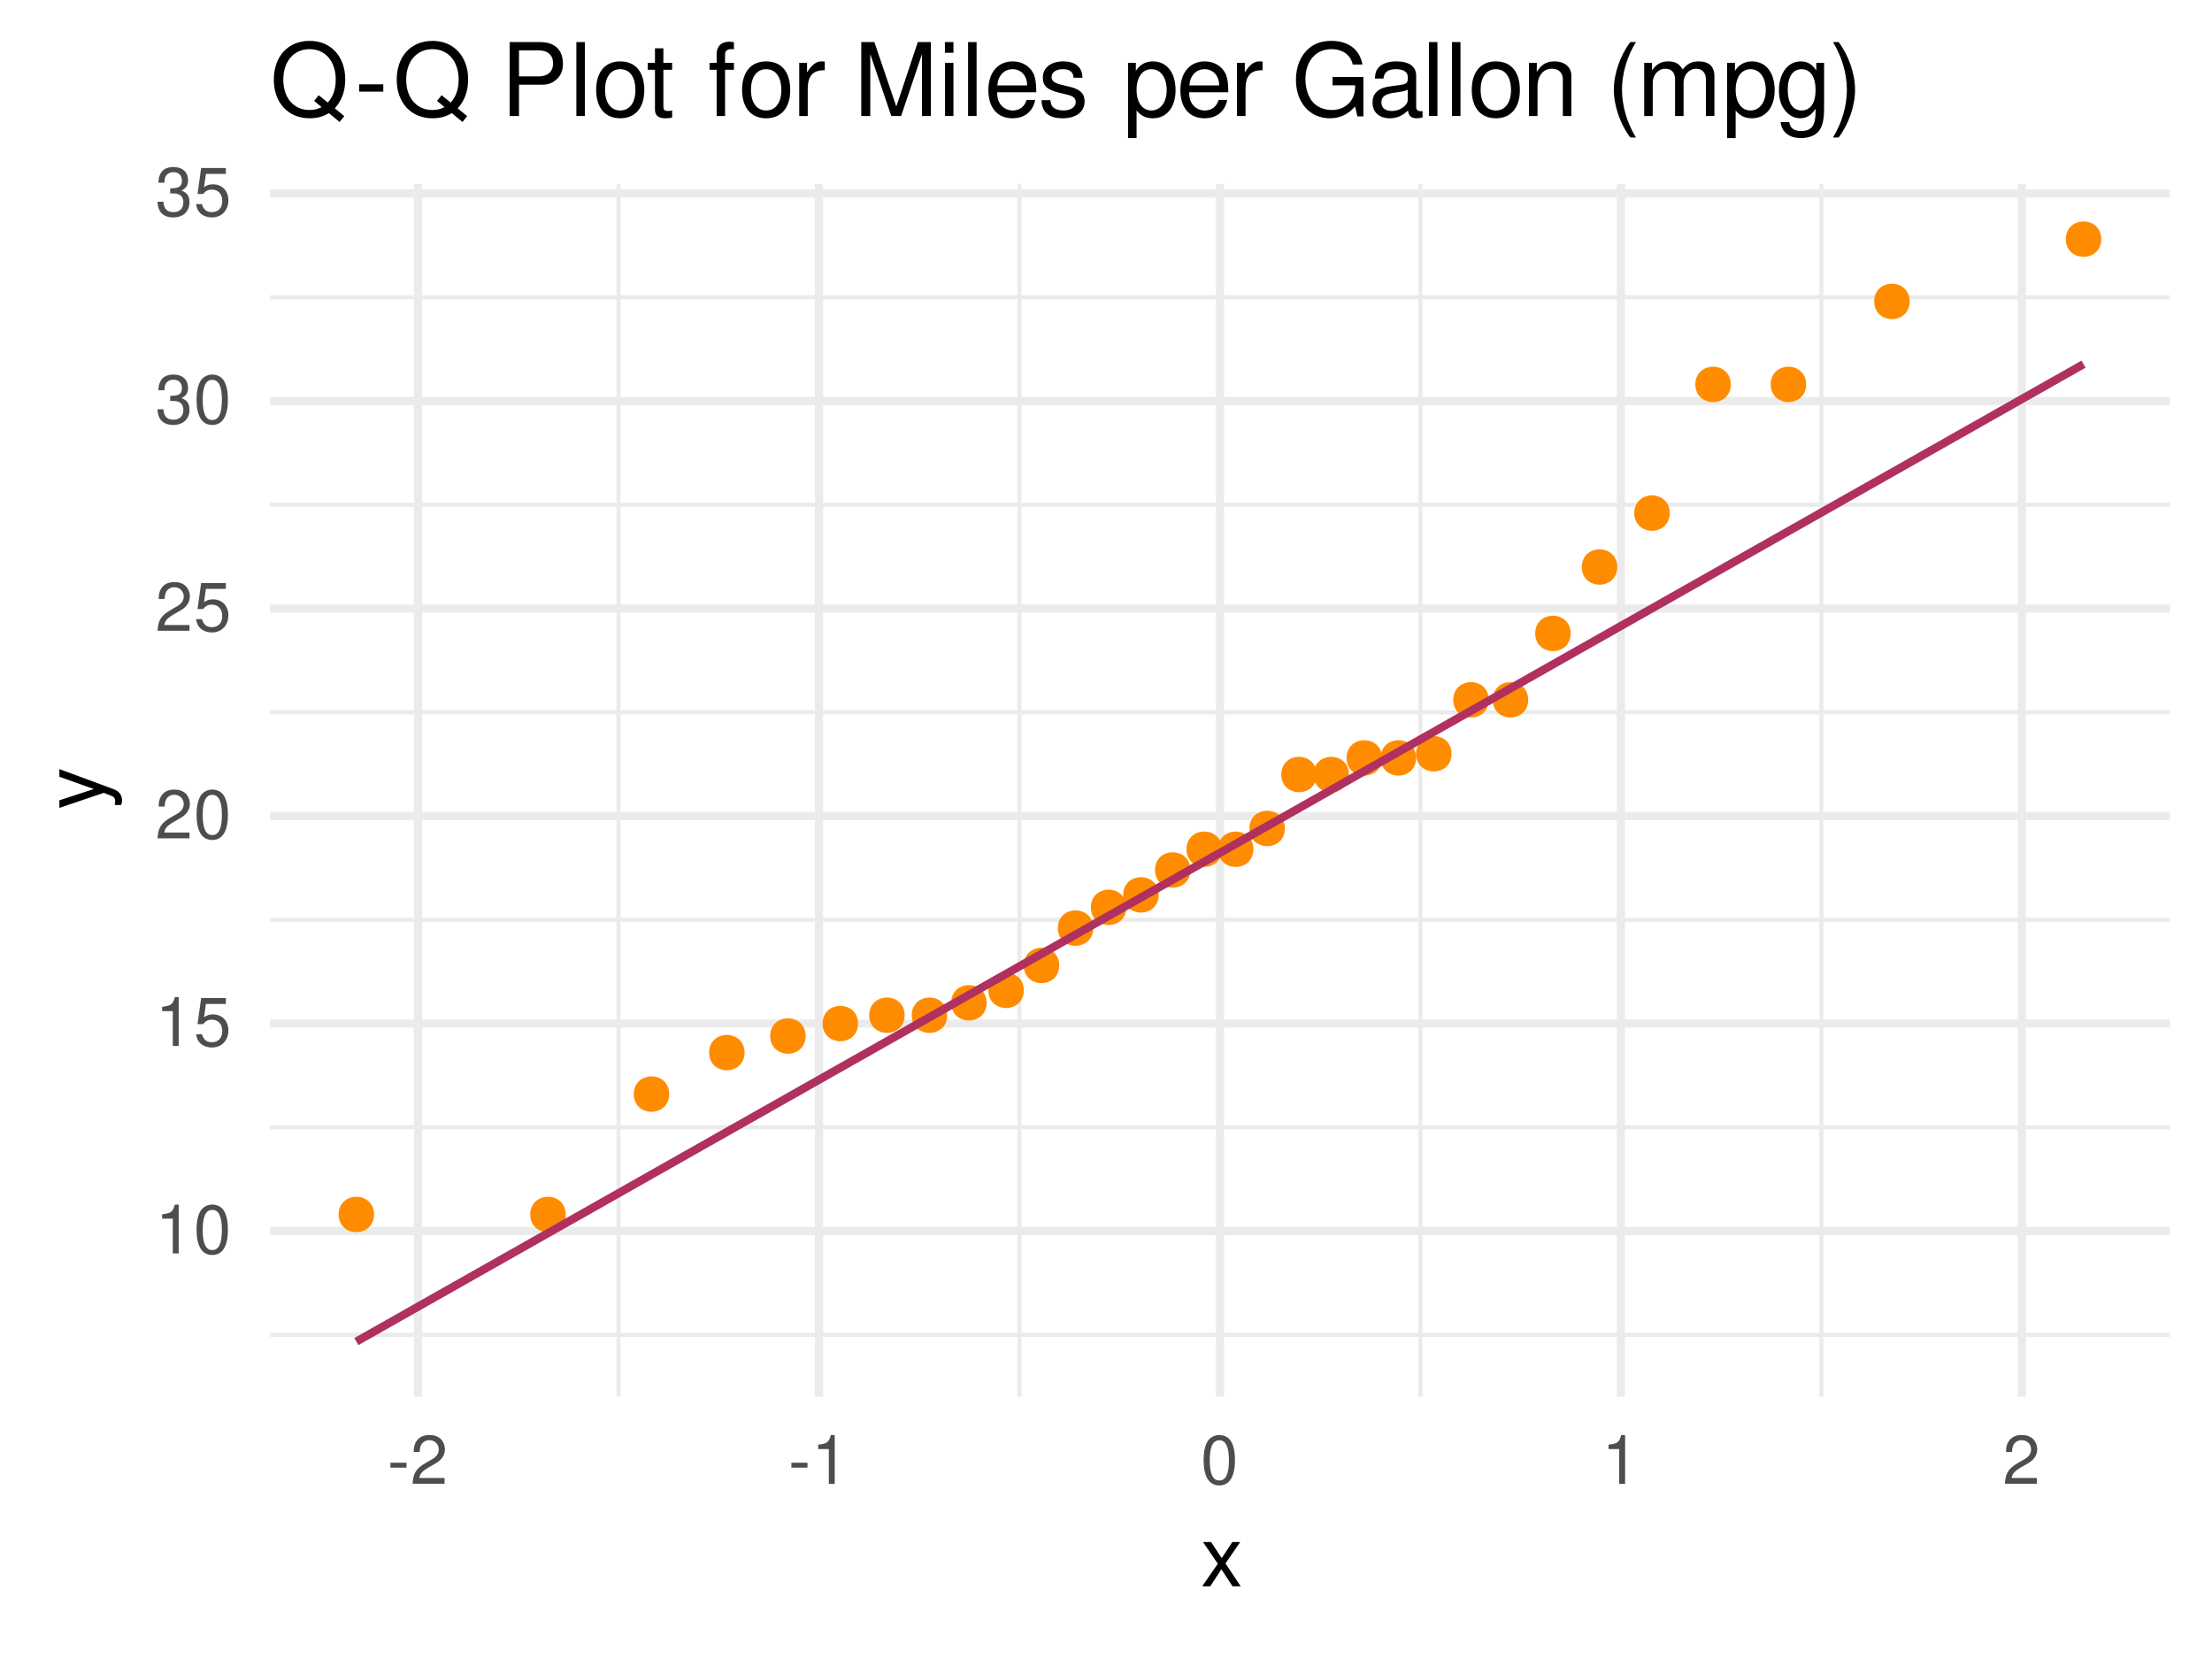 <?xml version="1.0" encoding="UTF-8"?>
<svg xmlns="http://www.w3.org/2000/svg" xmlns:xlink="http://www.w3.org/1999/xlink" width="288pt" height="216pt" viewBox="0 0 288 216" version="1.1">
<defs>
<g>
<symbol overflow="visible" id="glyph0-0">
<path style="stroke:none;" d=""/>
</symbol>
<symbol overflow="visible" id="glyph0-1">
<path style="stroke:none;" d="M 2.281 -4.531 L 2.281 0 L 3.047 0 L 3.047 -6.359 L 2.547 -6.359 C 2.266 -5.391 2.094 -5.25 0.891 -5.094 L 0.891 -4.531 Z M 2.281 -4.531 "/>
</symbol>
<symbol overflow="visible" id="glyph0-2">
<path style="stroke:none;" d="M 2.422 -6.359 C 1.844 -6.359 1.312 -6.094 0.984 -5.672 C 0.578 -5.109 0.375 -4.25 0.375 -3.078 C 0.375 -0.938 1.078 0.203 2.422 0.203 C 3.734 0.203 4.453 -0.938 4.453 -3.031 C 4.453 -4.25 4.266 -5.078 3.859 -5.672 C 3.531 -6.109 3.016 -6.359 2.422 -6.359 Z M 2.422 -5.672 C 3.25 -5.672 3.672 -4.828 3.672 -3.094 C 3.672 -1.281 3.266 -0.438 2.406 -0.438 C 1.578 -0.438 1.172 -1.312 1.172 -3.062 C 1.172 -4.828 1.578 -5.672 2.422 -5.672 Z M 2.422 -5.672 "/>
</symbol>
<symbol overflow="visible" id="glyph0-3">
<path style="stroke:none;" d="M 4.188 -6.234 L 0.969 -6.234 L 0.5 -2.844 L 1.219 -2.844 C 1.578 -3.266 1.875 -3.422 2.359 -3.422 C 3.203 -3.422 3.719 -2.844 3.719 -1.922 C 3.719 -1.031 3.203 -0.484 2.359 -0.484 C 1.688 -0.484 1.266 -0.828 1.078 -1.531 L 0.312 -1.531 C 0.406 -1.016 0.5 -0.781 0.688 -0.547 C 1.031 -0.078 1.672 0.203 2.375 0.203 C 3.641 0.203 4.516 -0.719 4.516 -2.031 C 4.516 -3.266 3.688 -4.109 2.5 -4.109 C 2.062 -4.109 1.703 -4 1.344 -3.734 L 1.594 -5.469 L 4.188 -5.469 Z M 4.188 -6.234 "/>
</symbol>
<symbol overflow="visible" id="glyph0-4">
<path style="stroke:none;" d="M 4.453 -0.766 L 1.172 -0.766 C 1.25 -1.297 1.531 -1.625 2.297 -2.094 L 3.172 -2.594 C 4.047 -3.062 4.5 -3.719 4.5 -4.5 C 4.5 -5.031 4.281 -5.531 3.922 -5.875 C 3.547 -6.203 3.094 -6.359 2.5 -6.359 C 1.703 -6.359 1.125 -6.078 0.781 -5.531 C 0.547 -5.203 0.453 -4.797 0.438 -4.156 L 1.219 -4.156 C 1.234 -4.594 1.297 -4.844 1.406 -5.062 C 1.594 -5.438 2 -5.688 2.469 -5.688 C 3.172 -5.688 3.703 -5.172 3.703 -4.484 C 3.703 -3.969 3.406 -3.531 2.859 -3.219 L 2.047 -2.75 C 0.75 -2 0.375 -1.406 0.297 -0.016 L 4.453 -0.016 Z M 4.453 -0.766 "/>
</symbol>
<symbol overflow="visible" id="glyph0-5">
<path style="stroke:none;" d="M 1.938 -2.922 L 2.359 -2.922 C 3.203 -2.922 3.656 -2.531 3.656 -1.766 C 3.656 -0.969 3.172 -0.484 2.375 -0.484 C 1.516 -0.484 1.109 -0.922 1.062 -1.844 L 0.281 -1.844 C 0.312 -1.344 0.406 -1 0.547 -0.719 C 0.875 -0.109 1.484 0.203 2.344 0.203 C 3.625 0.203 4.453 -0.578 4.453 -1.781 C 4.453 -2.594 4.141 -3.031 3.391 -3.297 C 3.969 -3.531 4.266 -3.969 4.266 -4.609 C 4.266 -5.703 3.547 -6.359 2.359 -6.359 C 1.109 -6.359 0.438 -5.656 0.406 -4.312 L 1.188 -4.312 C 1.203 -4.703 1.234 -4.922 1.328 -5.109 C 1.5 -5.469 1.891 -5.688 2.375 -5.688 C 3.062 -5.688 3.469 -5.266 3.469 -4.578 C 3.469 -4.141 3.312 -3.859 2.969 -3.719 C 2.766 -3.625 2.484 -3.594 1.938 -3.578 Z M 1.938 -2.922 "/>
</symbol>
<symbol overflow="visible" id="glyph0-6">
<path style="stroke:none;" d="M 2.5 -2.75 L 0.406 -2.75 L 0.406 -2.109 L 2.5 -2.109 Z M 2.5 -2.75 "/>
</symbol>
<symbol overflow="visible" id="glyph1-0">
<path style="stroke:none;" d=""/>
</symbol>
<symbol overflow="visible" id="glyph1-1">
<path style="stroke:none;" d="M 3.219 -2.984 L 5.141 -5.766 L 4.109 -5.766 L 2.734 -3.672 L 1.344 -5.766 L 0.297 -5.766 L 2.219 -2.938 L 0.188 0 L 1.234 0 L 2.688 -2.219 L 4.141 0 L 5.203 0 Z M 3.219 -2.984 "/>
</symbol>
<symbol overflow="visible" id="glyph2-0">
<path style="stroke:none;" d=""/>
</symbol>
<symbol overflow="visible" id="glyph2-1">
<path style="stroke:none;" d="M -5.766 -4.266 L -1.281 -2.672 L -5.766 -1.203 L -5.766 -0.219 L 0.016 -2.172 L 0.938 -1.812 C 1.344 -1.656 1.5 -1.469 1.5 -1.078 C 1.5 -0.922 1.469 -0.797 1.438 -0.594 L 2.25 -0.594 C 2.359 -0.781 2.391 -0.969 2.391 -1.203 C 2.391 -1.5 2.297 -1.828 2.125 -2.062 C 1.906 -2.359 1.672 -2.516 1.203 -2.688 L -5.766 -5.266 Z M -5.766 -4.266 "/>
</symbol>
<symbol overflow="visible" id="glyph3-0">
<path style="stroke:none;" d=""/>
</symbol>
<symbol overflow="visible" id="glyph3-1">
<path style="stroke:none;" d="M 9.672 0.016 L 8.438 -1 C 9.344 -2 9.797 -3.234 9.797 -4.766 C 9.797 -7.766 7.922 -9.781 5.156 -9.781 C 2.359 -9.781 0.5 -7.766 0.5 -4.734 C 0.5 -1.734 2.359 0.297 5.156 0.297 C 6.109 0.297 6.891 0.094 7.672 -0.375 L 9.062 0.781 Z M 6.344 -2.703 L 5.75 -1.969 L 6.719 -1.156 C 6.156 -0.875 5.719 -0.781 5.141 -0.781 C 3.094 -0.781 1.734 -2.359 1.734 -4.734 C 1.734 -7.109 3.094 -8.703 5.156 -8.703 C 7.203 -8.703 8.562 -7.109 8.562 -4.75 C 8.562 -3.5 8.234 -2.547 7.531 -1.75 Z M 6.344 -2.703 "/>
</symbol>
<symbol overflow="visible" id="glyph3-2">
<path style="stroke:none;" d="M 3.75 -4.125 L 0.609 -4.125 L 0.609 -3.172 L 3.75 -3.172 Z M 3.75 -4.125 "/>
</symbol>
<symbol overflow="visible" id="glyph3-3">
<path style="stroke:none;" d=""/>
</symbol>
<symbol overflow="visible" id="glyph3-4">
<path style="stroke:none;" d="M 2.422 -4.078 L 5.453 -4.078 C 6.203 -4.078 6.797 -4.297 7.312 -4.766 C 7.891 -5.297 8.141 -5.922 8.141 -6.797 C 8.141 -8.609 7.078 -9.625 5.172 -9.625 L 1.203 -9.625 L 1.203 0 L 2.422 0 Z M 2.422 -5.156 L 2.422 -8.547 L 4.984 -8.547 C 6.172 -8.547 6.859 -7.906 6.859 -6.859 C 6.859 -5.797 6.172 -5.156 4.984 -5.156 Z M 2.422 -5.156 "/>
</symbol>
<symbol overflow="visible" id="glyph3-5">
<path style="stroke:none;" d="M 2 -9.625 L 0.891 -9.625 L 0.891 0 L 2 0 Z M 2 -9.625 "/>
</symbol>
<symbol overflow="visible" id="glyph3-6">
<path style="stroke:none;" d="M 3.594 -7.109 C 1.641 -7.109 0.469 -5.734 0.469 -3.406 C 0.469 -1.062 1.641 0.297 3.609 0.297 C 5.562 0.297 6.734 -1.078 6.734 -3.359 C 6.734 -5.75 5.594 -7.109 3.594 -7.109 Z M 3.609 -6.094 C 4.844 -6.094 5.578 -5.078 5.578 -3.359 C 5.578 -1.734 4.812 -0.719 3.609 -0.719 C 2.375 -0.719 1.625 -1.734 1.625 -3.406 C 1.625 -5.078 2.375 -6.094 3.609 -6.094 Z M 3.609 -6.094 "/>
</symbol>
<symbol overflow="visible" id="glyph3-7">
<path style="stroke:none;" d="M 3.359 -6.922 L 2.219 -6.922 L 2.219 -8.812 L 1.125 -8.812 L 1.125 -6.922 L 0.188 -6.922 L 0.188 -6.016 L 1.125 -6.016 L 1.125 -0.797 C 1.125 -0.078 1.594 0.297 2.453 0.297 C 2.75 0.297 2.984 0.281 3.359 0.219 L 3.359 -0.719 C 3.188 -0.672 3.047 -0.656 2.828 -0.656 C 2.344 -0.656 2.219 -0.797 2.219 -1.281 L 2.219 -6.016 L 3.359 -6.016 Z M 3.359 -6.922 "/>
</symbol>
<symbol overflow="visible" id="glyph3-8">
<path style="stroke:none;" d="M 3.406 -6.922 L 2.25 -6.922 L 2.25 -8 C 2.25 -8.469 2.516 -8.703 3.031 -8.703 C 3.109 -8.703 3.156 -8.703 3.406 -8.688 L 3.406 -9.594 C 3.156 -9.656 3.016 -9.672 2.781 -9.672 C 1.766 -9.672 1.156 -9.078 1.156 -8.094 L 1.156 -6.922 L 0.234 -6.922 L 0.234 -6.016 L 1.156 -6.016 L 1.156 0 L 2.25 0 L 2.25 -6.016 L 3.406 -6.016 Z M 3.406 -6.922 "/>
</symbol>
<symbol overflow="visible" id="glyph3-9">
<path style="stroke:none;" d="M 0.906 -6.922 L 0.906 0 L 2.016 0 L 2.016 -3.594 C 2.031 -5.25 2.719 -6 4.234 -5.953 L 4.234 -7.078 C 4.047 -7.109 3.953 -7.109 3.812 -7.109 C 3.109 -7.109 2.562 -6.688 1.922 -5.672 L 1.922 -6.922 Z M 0.906 -6.922 "/>
</symbol>
<symbol overflow="visible" id="glyph3-10">
<path style="stroke:none;" d="M 6.172 0 L 8.891 -8.062 L 8.891 0 L 10.047 0 L 10.047 -9.625 L 8.344 -9.625 L 5.547 -1.234 L 2.688 -9.625 L 0.984 -9.625 L 0.984 0 L 2.156 0 L 2.156 -8.062 L 4.891 0 Z M 6.172 0 "/>
</symbol>
<symbol overflow="visible" id="glyph3-11">
<path style="stroke:none;" d="M 1.984 -6.922 L 0.891 -6.922 L 0.891 0 L 1.984 0 Z M 1.984 -9.625 L 0.875 -9.625 L 0.875 -8.234 L 1.984 -8.234 Z M 1.984 -9.625 "/>
</symbol>
<symbol overflow="visible" id="glyph3-12">
<path style="stroke:none;" d="M 6.766 -3.094 C 6.766 -4.141 6.688 -4.781 6.5 -5.297 C 6.047 -6.438 4.984 -7.109 3.703 -7.109 C 1.766 -7.109 0.531 -5.656 0.531 -3.359 C 0.531 -1.078 1.719 0.297 3.672 0.297 C 5.25 0.297 6.344 -0.594 6.625 -2.094 L 5.516 -2.094 C 5.219 -1.188 4.594 -0.719 3.703 -0.719 C 3.016 -0.719 2.422 -1.031 2.047 -1.609 C 1.781 -2 1.688 -2.406 1.672 -3.094 Z M 1.703 -3.984 C 1.797 -5.266 2.578 -6.094 3.688 -6.094 C 4.812 -6.094 5.578 -5.234 5.578 -3.984 Z M 1.703 -3.984 "/>
</symbol>
<symbol overflow="visible" id="glyph3-13">
<path style="stroke:none;" d="M 5.781 -4.984 C 5.766 -6.344 4.875 -7.109 3.281 -7.109 C 1.656 -7.109 0.625 -6.281 0.625 -5 C 0.625 -3.922 1.172 -3.406 2.812 -3.016 L 3.844 -2.766 C 4.609 -2.578 4.906 -2.297 4.906 -1.812 C 4.906 -1.156 4.266 -0.719 3.297 -0.719 C 2.703 -0.719 2.203 -0.891 1.922 -1.172 C 1.75 -1.375 1.672 -1.578 1.609 -2.062 L 0.453 -2.062 C 0.5 -0.469 1.406 0.297 3.203 0.297 C 4.953 0.297 6.062 -0.547 6.062 -1.891 C 6.062 -2.922 5.484 -3.484 4.109 -3.812 L 3.047 -4.062 C 2.156 -4.281 1.766 -4.562 1.766 -5.062 C 1.766 -5.703 2.344 -6.094 3.234 -6.094 C 4.125 -6.094 4.594 -5.719 4.625 -4.984 Z M 5.781 -4.984 "/>
</symbol>
<symbol overflow="visible" id="glyph3-14">
<path style="stroke:none;" d="M 0.719 2.875 L 1.828 2.875 L 1.828 -0.719 C 2.406 -0.016 3.047 0.297 3.953 0.297 C 5.75 0.297 6.906 -1.141 6.906 -3.344 C 6.906 -5.672 5.766 -7.109 3.938 -7.109 C 3 -7.109 2.25 -6.688 1.734 -5.875 L 1.734 -6.922 L 0.719 -6.922 Z M 3.75 -6.094 C 4.969 -6.094 5.75 -5.016 5.75 -3.359 C 5.75 -1.797 4.953 -0.719 3.75 -0.719 C 2.578 -0.719 1.828 -1.781 1.828 -3.406 C 1.828 -5.031 2.578 -6.094 3.75 -6.094 Z M 3.75 -6.094 "/>
</symbol>
<symbol overflow="visible" id="glyph3-15">
<path style="stroke:none;" d="M 9.359 -5.078 L 5.344 -5.078 L 5.344 -4 L 8.281 -4 L 8.281 -3.734 C 8.281 -2.016 7.016 -0.781 5.25 -0.781 C 4.281 -0.781 3.391 -1.141 2.828 -1.75 C 2.188 -2.438 1.812 -3.594 1.812 -4.781 C 1.812 -7.141 3.156 -8.703 5.188 -8.703 C 6.656 -8.703 7.703 -7.953 7.969 -6.703 L 9.234 -6.703 C 8.891 -8.656 7.406 -9.781 5.203 -9.781 C 4.031 -9.781 3.078 -9.484 2.328 -8.859 C 1.203 -7.938 0.578 -6.438 0.578 -4.719 C 0.578 -1.75 2.391 0.297 4.984 0.297 C 6.297 0.297 7.328 -0.188 8.281 -1.234 L 8.578 0.047 L 9.359 0.047 Z M 9.359 -5.078 "/>
</symbol>
<symbol overflow="visible" id="glyph3-16">
<path style="stroke:none;" d="M 7.062 -0.641 C 6.938 -0.625 6.891 -0.625 6.828 -0.625 C 6.438 -0.625 6.234 -0.812 6.234 -1.156 L 6.234 -5.234 C 6.234 -6.453 5.328 -7.109 3.625 -7.109 C 2.609 -7.109 1.812 -6.828 1.328 -6.312 C 1.016 -5.953 0.891 -5.562 0.859 -4.875 L 1.969 -4.875 C 2.062 -5.719 2.562 -6.094 3.594 -6.094 C 4.594 -6.094 5.141 -5.734 5.141 -5.062 L 5.141 -4.781 C 5.125 -4.297 4.891 -4.125 3.984 -4.016 C 2.422 -3.812 2.188 -3.766 1.766 -3.594 C 0.969 -3.25 0.547 -2.641 0.547 -1.75 C 0.547 -0.484 1.422 0.297 2.828 0.297 C 3.703 0.297 4.391 0 5.172 -0.719 C 5.25 0 5.594 0.297 6.312 0.297 C 6.547 0.297 6.688 0.281 7.062 0.188 Z M 5.141 -2.172 C 5.141 -1.812 5.031 -1.578 4.703 -1.281 C 4.25 -0.875 3.703 -0.656 3.062 -0.656 C 2.203 -0.656 1.703 -1.062 1.703 -1.766 C 1.703 -2.5 2.172 -2.859 3.359 -3.031 C 4.547 -3.188 4.766 -3.25 5.141 -3.422 Z M 5.141 -2.172 "/>
</symbol>
<symbol overflow="visible" id="glyph3-17">
<path style="stroke:none;" d="M 0.922 -6.922 L 0.922 0 L 2.031 0 L 2.031 -3.812 C 2.031 -5.234 2.766 -6.156 3.906 -6.156 C 4.781 -6.156 5.328 -5.625 5.328 -4.797 L 5.328 0 L 6.438 0 L 6.438 -5.234 C 6.438 -6.375 5.578 -7.109 4.234 -7.109 C 3.203 -7.109 2.547 -6.719 1.938 -5.75 L 1.938 -6.922 Z M 0.922 -6.922 "/>
</symbol>
<symbol overflow="visible" id="glyph3-18">
<path style="stroke:none;" d="M 3.109 -9.625 C 1.797 -7.891 0.969 -5.5 0.969 -3.422 C 0.969 -1.328 1.797 1.062 3.109 2.797 L 3.844 2.797 C 2.688 0.906 2.031 -1.312 2.031 -3.422 C 2.031 -5.516 2.688 -7.75 3.844 -9.625 Z M 3.109 -9.625 "/>
</symbol>
<symbol overflow="visible" id="glyph3-19">
<path style="stroke:none;" d="M 0.922 -6.922 L 0.922 0 L 2.031 0 L 2.031 -4.344 C 2.031 -5.344 2.766 -6.156 3.656 -6.156 C 4.469 -6.156 4.938 -5.656 4.938 -4.766 L 4.938 0 L 6.047 0 L 6.047 -4.344 C 6.047 -5.344 6.766 -6.156 7.672 -6.156 C 8.469 -6.156 8.953 -5.641 8.953 -4.766 L 8.953 0 L 10.062 0 L 10.062 -5.188 C 10.062 -6.438 9.344 -7.109 8.047 -7.109 C 7.125 -7.109 6.578 -6.844 5.922 -6.062 C 5.516 -6.797 4.969 -7.109 4.062 -7.109 C 3.141 -7.109 2.516 -6.766 1.938 -5.938 L 1.938 -6.922 Z M 0.922 -6.922 "/>
</symbol>
<symbol overflow="visible" id="glyph3-20">
<path style="stroke:none;" d="M 5.328 -6.922 L 5.328 -5.922 C 4.781 -6.75 4.172 -7.109 3.297 -7.109 C 1.625 -7.109 0.469 -5.562 0.469 -3.344 C 0.469 -2.172 0.734 -1.328 1.328 -0.641 C 1.844 -0.031 2.516 0.297 3.219 0.297 C 4.047 0.297 4.641 -0.062 5.234 -0.938 L 5.234 -0.578 C 5.234 1.266 4.719 1.953 3.344 1.953 C 2.406 1.953 1.922 1.578 1.812 0.797 L 0.688 0.797 C 0.797 2.078 1.812 2.875 3.312 2.875 C 4.328 2.875 5.172 2.547 5.625 2 C 6.156 1.344 6.344 0.484 6.344 -1.141 L 6.344 -6.922 Z M 3.406 -6.094 C 4.562 -6.094 5.234 -5.125 5.234 -3.359 C 5.234 -1.688 4.562 -0.719 3.406 -0.719 C 2.266 -0.719 1.609 -1.703 1.609 -3.406 C 1.609 -5.094 2.266 -6.094 3.406 -6.094 Z M 3.406 -6.094 "/>
</symbol>
<symbol overflow="visible" id="glyph3-21">
<path style="stroke:none;" d="M 1.234 2.797 C 2.547 1.062 3.375 -1.328 3.375 -3.406 C 3.375 -5.5 2.547 -7.891 1.234 -9.625 L 0.5 -9.625 C 1.656 -7.734 2.312 -5.516 2.312 -3.406 C 2.312 -1.312 1.656 0.922 0.5 2.797 Z M 1.234 2.797 "/>
</symbol>
</g>
<clipPath id="clip1">
  <path d="M 35.152 173 L 282.523 173 L 282.523 175 L 35.152 175 Z M 35.152 173 "/>
</clipPath>
<clipPath id="clip2">
  <path d="M 35.152 146 L 282.523 146 L 282.523 148 L 35.152 148 Z M 35.152 146 "/>
</clipPath>
<clipPath id="clip3">
  <path d="M 35.152 119 L 282.523 119 L 282.523 121 L 35.152 121 Z M 35.152 119 "/>
</clipPath>
<clipPath id="clip4">
  <path d="M 35.152 92 L 282.523 92 L 282.523 94 L 35.152 94 Z M 35.152 92 "/>
</clipPath>
<clipPath id="clip5">
  <path d="M 35.152 65 L 282.523 65 L 282.523 66 L 35.152 66 Z M 35.152 65 "/>
</clipPath>
<clipPath id="clip6">
  <path d="M 35.152 38 L 282.523 38 L 282.523 39 L 35.152 39 Z M 35.152 38 "/>
</clipPath>
<clipPath id="clip7">
  <path d="M 80 23.957 L 81 23.957 L 81 181.848 L 80 181.848 Z M 80 23.957 "/>
</clipPath>
<clipPath id="clip8">
  <path d="M 132 23.957 L 133 23.957 L 133 181.848 L 132 181.848 Z M 132 23.957 "/>
</clipPath>
<clipPath id="clip9">
  <path d="M 184 23.957 L 186 23.957 L 186 181.848 L 184 181.848 Z M 184 23.957 "/>
</clipPath>
<clipPath id="clip10">
  <path d="M 236 23.957 L 238 23.957 L 238 181.848 L 236 181.848 Z M 236 23.957 "/>
</clipPath>
<clipPath id="clip11">
  <path d="M 35.152 159 L 282.523 159 L 282.523 161 L 35.152 161 Z M 35.152 159 "/>
</clipPath>
<clipPath id="clip12">
  <path d="M 35.152 132 L 282.523 132 L 282.523 134 L 35.152 134 Z M 35.152 132 "/>
</clipPath>
<clipPath id="clip13">
  <path d="M 35.152 105 L 282.523 105 L 282.523 107 L 35.152 107 Z M 35.152 105 "/>
</clipPath>
<clipPath id="clip14">
  <path d="M 35.152 78 L 282.523 78 L 282.523 80 L 35.152 80 Z M 35.152 78 "/>
</clipPath>
<clipPath id="clip15">
  <path d="M 35.152 51 L 282.523 51 L 282.523 53 L 35.152 53 Z M 35.152 51 "/>
</clipPath>
<clipPath id="clip16">
  <path d="M 35.152 24 L 282.523 24 L 282.523 26 L 35.152 26 Z M 35.152 24 "/>
</clipPath>
<clipPath id="clip17">
  <path d="M 53 23.957 L 55 23.957 L 55 181.848 L 53 181.848 Z M 53 23.957 "/>
</clipPath>
<clipPath id="clip18">
  <path d="M 106 23.957 L 108 23.957 L 108 181.848 L 106 181.848 Z M 106 23.957 "/>
</clipPath>
<clipPath id="clip19">
  <path d="M 158 23.957 L 160 23.957 L 160 181.848 L 158 181.848 Z M 158 23.957 "/>
</clipPath>
<clipPath id="clip20">
  <path d="M 210 23.957 L 212 23.957 L 212 181.848 L 210 181.848 Z M 210 23.957 "/>
</clipPath>
<clipPath id="clip21">
  <path d="M 262 23.957 L 264 23.957 L 264 181.848 L 262 181.848 Z M 262 23.957 "/>
</clipPath>
</defs>
<g id="surface522">
<rect x="0" y="0" width="288" height="216" style="fill:rgb(100%,100%,100%);fill-opacity:1;stroke:none;"/>
<g clip-path="url(#clip1)" clip-rule="nonzero">
<path style="fill:none;stroke-width:0.533;stroke-linecap:butt;stroke-linejoin:round;stroke:rgb(92.157%,92.157%,92.157%);stroke-opacity:1;stroke-miterlimit:10;" d="M 35.152 173.793 L 282.52 173.793 "/>
</g>
<g clip-path="url(#clip2)" clip-rule="nonzero">
<path style="fill:none;stroke-width:0.533;stroke-linecap:butt;stroke-linejoin:round;stroke:rgb(92.157%,92.157%,92.157%);stroke-opacity:1;stroke-miterlimit:10;" d="M 35.152 146.773 L 282.52 146.773 "/>
</g>
<g clip-path="url(#clip3)" clip-rule="nonzero">
<path style="fill:none;stroke-width:0.533;stroke-linecap:butt;stroke-linejoin:round;stroke:rgb(92.157%,92.157%,92.157%);stroke-opacity:1;stroke-miterlimit:10;" d="M 35.152 119.754 L 282.52 119.754 "/>
</g>
<g clip-path="url(#clip4)" clip-rule="nonzero">
<path style="fill:none;stroke-width:0.533;stroke-linecap:butt;stroke-linejoin:round;stroke:rgb(92.157%,92.157%,92.157%);stroke-opacity:1;stroke-miterlimit:10;" d="M 35.152 92.738 L 282.52 92.738 "/>
</g>
<g clip-path="url(#clip5)" clip-rule="nonzero">
<path style="fill:none;stroke-width:0.533;stroke-linecap:butt;stroke-linejoin:round;stroke:rgb(92.157%,92.157%,92.157%);stroke-opacity:1;stroke-miterlimit:10;" d="M 35.152 65.719 L 282.52 65.719 "/>
</g>
<g clip-path="url(#clip6)" clip-rule="nonzero">
<path style="fill:none;stroke-width:0.533;stroke-linecap:butt;stroke-linejoin:round;stroke:rgb(92.157%,92.157%,92.157%);stroke-opacity:1;stroke-miterlimit:10;" d="M 35.152 38.699 L 282.52 38.699 "/>
</g>
<g clip-path="url(#clip7)" clip-rule="nonzero">
<path style="fill:none;stroke-width:0.533;stroke-linecap:butt;stroke-linejoin:round;stroke:rgb(92.157%,92.157%,92.157%);stroke-opacity:1;stroke-miterlimit:10;" d="M 80.531 181.848 L 80.531 23.957 "/>
</g>
<g clip-path="url(#clip8)" clip-rule="nonzero">
<path style="fill:none;stroke-width:0.533;stroke-linecap:butt;stroke-linejoin:round;stroke:rgb(92.157%,92.157%,92.157%);stroke-opacity:1;stroke-miterlimit:10;" d="M 132.734 181.848 L 132.734 23.957 "/>
</g>
<g clip-path="url(#clip9)" clip-rule="nonzero">
<path style="fill:none;stroke-width:0.533;stroke-linecap:butt;stroke-linejoin:round;stroke:rgb(92.157%,92.157%,92.157%);stroke-opacity:1;stroke-miterlimit:10;" d="M 184.938 181.848 L 184.938 23.957 "/>
</g>
<g clip-path="url(#clip10)" clip-rule="nonzero">
<path style="fill:none;stroke-width:0.533;stroke-linecap:butt;stroke-linejoin:round;stroke:rgb(92.157%,92.157%,92.157%);stroke-opacity:1;stroke-miterlimit:10;" d="M 237.141 181.848 L 237.141 23.957 "/>
</g>
<g clip-path="url(#clip11)" clip-rule="nonzero">
<path style="fill:none;stroke-width:1.067;stroke-linecap:butt;stroke-linejoin:round;stroke:rgb(92.157%,92.157%,92.157%);stroke-opacity:1;stroke-miterlimit:10;" d="M 35.152 160.281 L 282.52 160.281 "/>
</g>
<g clip-path="url(#clip12)" clip-rule="nonzero">
<path style="fill:none;stroke-width:1.067;stroke-linecap:butt;stroke-linejoin:round;stroke:rgb(92.157%,92.157%,92.157%);stroke-opacity:1;stroke-miterlimit:10;" d="M 35.152 133.266 L 282.52 133.266 "/>
</g>
<g clip-path="url(#clip13)" clip-rule="nonzero">
<path style="fill:none;stroke-width:1.067;stroke-linecap:butt;stroke-linejoin:round;stroke:rgb(92.157%,92.157%,92.157%);stroke-opacity:1;stroke-miterlimit:10;" d="M 35.152 106.246 L 282.52 106.246 "/>
</g>
<g clip-path="url(#clip14)" clip-rule="nonzero">
<path style="fill:none;stroke-width:1.067;stroke-linecap:butt;stroke-linejoin:round;stroke:rgb(92.157%,92.157%,92.157%);stroke-opacity:1;stroke-miterlimit:10;" d="M 35.152 79.227 L 282.52 79.227 "/>
</g>
<g clip-path="url(#clip15)" clip-rule="nonzero">
<path style="fill:none;stroke-width:1.067;stroke-linecap:butt;stroke-linejoin:round;stroke:rgb(92.157%,92.157%,92.157%);stroke-opacity:1;stroke-miterlimit:10;" d="M 35.152 52.211 L 282.52 52.211 "/>
</g>
<g clip-path="url(#clip16)" clip-rule="nonzero">
<path style="fill:none;stroke-width:1.067;stroke-linecap:butt;stroke-linejoin:round;stroke:rgb(92.157%,92.157%,92.157%);stroke-opacity:1;stroke-miterlimit:10;" d="M 35.152 25.191 L 282.52 25.191 "/>
</g>
<g clip-path="url(#clip17)" clip-rule="nonzero">
<path style="fill:none;stroke-width:1.067;stroke-linecap:butt;stroke-linejoin:round;stroke:rgb(92.157%,92.157%,92.157%);stroke-opacity:1;stroke-miterlimit:10;" d="M 54.426 181.848 L 54.426 23.957 "/>
</g>
<g clip-path="url(#clip18)" clip-rule="nonzero">
<path style="fill:none;stroke-width:1.067;stroke-linecap:butt;stroke-linejoin:round;stroke:rgb(92.157%,92.157%,92.157%);stroke-opacity:1;stroke-miterlimit:10;" d="M 106.633 181.848 L 106.633 23.957 "/>
</g>
<g clip-path="url(#clip19)" clip-rule="nonzero">
<path style="fill:none;stroke-width:1.067;stroke-linecap:butt;stroke-linejoin:round;stroke:rgb(92.157%,92.157%,92.157%);stroke-opacity:1;stroke-miterlimit:10;" d="M 158.836 181.848 L 158.836 23.957 "/>
</g>
<g clip-path="url(#clip20)" clip-rule="nonzero">
<path style="fill:none;stroke-width:1.067;stroke-linecap:butt;stroke-linejoin:round;stroke:rgb(92.157%,92.157%,92.157%);stroke-opacity:1;stroke-miterlimit:10;" d="M 211.039 181.848 L 211.039 23.957 "/>
</g>
<g clip-path="url(#clip21)" clip-rule="nonzero">
<path style="fill:none;stroke-width:1.067;stroke-linecap:butt;stroke-linejoin:round;stroke:rgb(92.157%,92.157%,92.157%);stroke-opacity:1;stroke-miterlimit:10;" d="M 263.242 181.848 L 263.242 23.957 "/>
</g>
<path style="fill-rule:nonzero;fill:rgb(100%,54.902%,0%);fill-opacity:1;stroke-width:0.709;stroke-linecap:round;stroke-linejoin:round;stroke:rgb(100%,54.902%,0%);stroke-opacity:1;stroke-miterlimit:10;" d="M 48.348 158.121 C 48.348 160.727 44.441 160.727 44.441 158.121 C 44.441 155.516 48.348 155.516 48.348 158.121 "/>
<path style="fill-rule:nonzero;fill:rgb(100%,54.902%,0%);fill-opacity:1;stroke-width:0.709;stroke-linecap:round;stroke-linejoin:round;stroke:rgb(100%,54.902%,0%);stroke-opacity:1;stroke-miterlimit:10;" d="M 73.301 158.121 C 73.301 160.727 69.391 160.727 69.391 158.121 C 69.391 155.516 73.301 155.516 73.301 158.121 "/>
<path style="fill-rule:nonzero;fill:rgb(100%,54.902%,0%);fill-opacity:1;stroke-width:0.709;stroke-linecap:round;stroke-linejoin:round;stroke:rgb(100%,54.902%,0%);stroke-opacity:1;stroke-miterlimit:10;" d="M 86.777 142.449 C 86.777 145.059 82.867 145.059 82.867 142.449 C 82.867 139.844 86.777 139.844 86.777 142.449 "/>
<path style="fill-rule:nonzero;fill:rgb(100%,54.902%,0%);fill-opacity:1;stroke-width:0.709;stroke-linecap:round;stroke-linejoin:round;stroke:rgb(100%,54.902%,0%);stroke-opacity:1;stroke-miterlimit:10;" d="M 96.586 137.047 C 96.586 139.652 92.676 139.652 92.676 137.047 C 92.676 134.441 96.586 134.441 96.586 137.047 "/>
<path style="fill-rule:nonzero;fill:rgb(100%,54.902%,0%);fill-opacity:1;stroke-width:0.709;stroke-linecap:round;stroke-linejoin:round;stroke:rgb(100%,54.902%,0%);stroke-opacity:1;stroke-miterlimit:10;" d="M 104.539 134.887 C 104.539 137.492 100.629 137.492 100.629 134.887 C 100.629 132.281 104.539 132.281 104.539 134.887 "/>
<path style="fill-rule:nonzero;fill:rgb(100%,54.902%,0%);fill-opacity:1;stroke-width:0.709;stroke-linecap:round;stroke-linejoin:round;stroke:rgb(100%,54.902%,0%);stroke-opacity:1;stroke-miterlimit:10;" d="M 111.363 133.266 C 111.363 135.871 107.453 135.871 107.453 133.266 C 107.453 130.66 111.363 130.66 111.363 133.266 "/>
<path style="fill-rule:nonzero;fill:rgb(100%,54.902%,0%);fill-opacity:1;stroke-width:0.709;stroke-linecap:round;stroke-linejoin:round;stroke:rgb(100%,54.902%,0%);stroke-opacity:1;stroke-miterlimit:10;" d="M 117.434 132.184 C 117.434 134.789 113.523 134.789 113.523 132.184 C 113.523 129.578 117.434 129.578 117.434 132.184 "/>
<path style="fill-rule:nonzero;fill:rgb(100%,54.902%,0%);fill-opacity:1;stroke-width:0.709;stroke-linecap:round;stroke-linejoin:round;stroke:rgb(100%,54.902%,0%);stroke-opacity:1;stroke-miterlimit:10;" d="M 122.969 132.184 C 122.969 134.789 119.059 134.789 119.059 132.184 C 119.059 129.578 122.969 129.578 122.969 132.184 "/>
<path style="fill-rule:nonzero;fill:rgb(100%,54.902%,0%);fill-opacity:1;stroke-width:0.709;stroke-linecap:round;stroke-linejoin:round;stroke:rgb(100%,54.902%,0%);stroke-opacity:1;stroke-miterlimit:10;" d="M 128.105 130.562 C 128.105 133.168 124.195 133.168 124.195 130.562 C 124.195 127.957 128.105 127.957 128.105 130.562 "/>
<path style="fill-rule:nonzero;fill:rgb(100%,54.902%,0%);fill-opacity:1;stroke-width:0.709;stroke-linecap:round;stroke-linejoin:round;stroke:rgb(100%,54.902%,0%);stroke-opacity:1;stroke-miterlimit:10;" d="M 132.945 128.941 C 132.945 131.547 129.035 131.547 129.035 128.941 C 129.035 126.336 132.945 126.336 132.945 128.941 "/>
<path style="fill-rule:nonzero;fill:rgb(100%,54.902%,0%);fill-opacity:1;stroke-width:0.709;stroke-linecap:round;stroke-linejoin:round;stroke:rgb(100%,54.902%,0%);stroke-opacity:1;stroke-miterlimit:10;" d="M 137.555 125.699 C 137.555 128.305 133.645 128.305 133.645 125.699 C 133.645 123.094 137.555 123.094 137.555 125.699 "/>
<path style="fill-rule:nonzero;fill:rgb(100%,54.902%,0%);fill-opacity:1;stroke-width:0.709;stroke-linecap:round;stroke-linejoin:round;stroke:rgb(100%,54.902%,0%);stroke-opacity:1;stroke-miterlimit:10;" d="M 141.988 120.836 C 141.988 123.441 138.082 123.441 138.082 120.836 C 138.082 118.23 141.988 118.23 141.988 120.836 "/>
<path style="fill-rule:nonzero;fill:rgb(100%,54.902%,0%);fill-opacity:1;stroke-width:0.709;stroke-linecap:round;stroke-linejoin:round;stroke:rgb(100%,54.902%,0%);stroke-opacity:1;stroke-miterlimit:10;" d="M 146.293 118.133 C 146.293 120.742 142.383 120.742 142.383 118.133 C 142.383 115.527 146.293 115.527 146.293 118.133 "/>
<path style="fill-rule:nonzero;fill:rgb(100%,54.902%,0%);fill-opacity:1;stroke-width:0.709;stroke-linecap:round;stroke-linejoin:round;stroke:rgb(100%,54.902%,0%);stroke-opacity:1;stroke-miterlimit:10;" d="M 150.5 116.512 C 150.5 119.121 146.59 119.121 146.59 116.512 C 146.59 113.906 150.5 113.906 150.5 116.512 "/>
<path style="fill-rule:nonzero;fill:rgb(100%,54.902%,0%);fill-opacity:1;stroke-width:0.709;stroke-linecap:round;stroke-linejoin:round;stroke:rgb(100%,54.902%,0%);stroke-opacity:1;stroke-miterlimit:10;" d="M 154.641 113.27 C 154.641 115.879 150.734 115.879 150.734 113.27 C 150.734 110.664 154.641 110.664 154.641 113.27 "/>
<path style="fill-rule:nonzero;fill:rgb(100%,54.902%,0%);fill-opacity:1;stroke-width:0.709;stroke-linecap:round;stroke-linejoin:round;stroke:rgb(100%,54.902%,0%);stroke-opacity:1;stroke-miterlimit:10;" d="M 158.746 110.57 C 158.746 113.176 154.836 113.176 154.836 110.57 C 154.836 107.965 158.746 107.965 158.746 110.57 "/>
<path style="fill-rule:nonzero;fill:rgb(100%,54.902%,0%);fill-opacity:1;stroke-width:0.709;stroke-linecap:round;stroke-linejoin:round;stroke:rgb(100%,54.902%,0%);stroke-opacity:1;stroke-miterlimit:10;" d="M 162.836 110.57 C 162.836 113.176 158.926 113.176 158.926 110.57 C 158.926 107.965 162.836 107.965 162.836 110.57 "/>
<path style="fill-rule:nonzero;fill:rgb(100%,54.902%,0%);fill-opacity:1;stroke-width:0.709;stroke-linecap:round;stroke-linejoin:round;stroke:rgb(100%,54.902%,0%);stroke-opacity:1;stroke-miterlimit:10;" d="M 166.938 107.867 C 166.938 110.473 163.027 110.473 163.027 107.867 C 163.027 105.262 166.938 105.262 166.938 107.867 "/>
<path style="fill-rule:nonzero;fill:rgb(100%,54.902%,0%);fill-opacity:1;stroke-width:0.709;stroke-linecap:round;stroke-linejoin:round;stroke:rgb(100%,54.902%,0%);stroke-opacity:1;stroke-miterlimit:10;" d="M 171.078 100.844 C 171.078 103.449 167.172 103.449 167.172 100.844 C 167.172 98.238 171.078 98.238 171.078 100.844 "/>
<path style="fill-rule:nonzero;fill:rgb(100%,54.902%,0%);fill-opacity:1;stroke-width:0.709;stroke-linecap:round;stroke-linejoin:round;stroke:rgb(100%,54.902%,0%);stroke-opacity:1;stroke-miterlimit:10;" d="M 175.285 100.844 C 175.285 103.449 171.379 103.449 171.379 100.844 C 171.379 98.238 175.285 98.238 175.285 100.844 "/>
<path style="fill-rule:nonzero;fill:rgb(100%,54.902%,0%);fill-opacity:1;stroke-width:0.709;stroke-linecap:round;stroke-linejoin:round;stroke:rgb(100%,54.902%,0%);stroke-opacity:1;stroke-miterlimit:10;" d="M 179.59 98.68 C 179.59 101.289 175.68 101.289 175.68 98.68 C 175.68 96.074 179.59 96.074 179.59 98.68 "/>
<path style="fill-rule:nonzero;fill:rgb(100%,54.902%,0%);fill-opacity:1;stroke-width:0.709;stroke-linecap:round;stroke-linejoin:round;stroke:rgb(100%,54.902%,0%);stroke-opacity:1;stroke-miterlimit:10;" d="M 184.027 98.68 C 184.027 101.289 180.117 101.289 180.117 98.68 C 180.117 96.074 184.027 96.074 184.027 98.68 "/>
<path style="fill-rule:nonzero;fill:rgb(100%,54.902%,0%);fill-opacity:1;stroke-width:0.709;stroke-linecap:round;stroke-linejoin:round;stroke:rgb(100%,54.902%,0%);stroke-opacity:1;stroke-miterlimit:10;" d="M 188.637 98.141 C 188.637 100.746 184.727 100.746 184.727 98.141 C 184.727 95.535 188.637 95.535 188.637 98.141 "/>
<path style="fill-rule:nonzero;fill:rgb(100%,54.902%,0%);fill-opacity:1;stroke-width:0.709;stroke-linecap:round;stroke-linejoin:round;stroke:rgb(100%,54.902%,0%);stroke-opacity:1;stroke-miterlimit:10;" d="M 193.477 91.117 C 193.477 93.723 189.566 93.723 189.566 91.117 C 189.566 88.512 193.477 88.512 193.477 91.117 "/>
<path style="fill-rule:nonzero;fill:rgb(100%,54.902%,0%);fill-opacity:1;stroke-width:0.709;stroke-linecap:round;stroke-linejoin:round;stroke:rgb(100%,54.902%,0%);stroke-opacity:1;stroke-miterlimit:10;" d="M 198.613 91.117 C 198.613 93.723 194.703 93.723 194.703 91.117 C 194.703 88.512 198.613 88.512 198.613 91.117 "/>
<path style="fill-rule:nonzero;fill:rgb(100%,54.902%,0%);fill-opacity:1;stroke-width:0.709;stroke-linecap:round;stroke-linejoin:round;stroke:rgb(100%,54.902%,0%);stroke-opacity:1;stroke-miterlimit:10;" d="M 204.145 82.469 C 204.145 85.078 200.238 85.078 200.238 82.469 C 200.238 79.863 204.145 79.863 204.145 82.469 "/>
<path style="fill-rule:nonzero;fill:rgb(100%,54.902%,0%);fill-opacity:1;stroke-width:0.709;stroke-linecap:round;stroke-linejoin:round;stroke:rgb(100%,54.902%,0%);stroke-opacity:1;stroke-miterlimit:10;" d="M 210.215 73.824 C 210.215 76.43 206.305 76.43 206.305 73.824 C 206.305 71.219 210.215 71.219 210.215 73.824 "/>
<path style="fill-rule:nonzero;fill:rgb(100%,54.902%,0%);fill-opacity:1;stroke-width:0.709;stroke-linecap:round;stroke-linejoin:round;stroke:rgb(100%,54.902%,0%);stroke-opacity:1;stroke-miterlimit:10;" d="M 217.043 66.801 C 217.043 69.406 213.133 69.406 213.133 66.801 C 213.133 64.195 217.043 64.195 217.043 66.801 "/>
<path style="fill-rule:nonzero;fill:rgb(100%,54.902%,0%);fill-opacity:1;stroke-width:0.709;stroke-linecap:round;stroke-linejoin:round;stroke:rgb(100%,54.902%,0%);stroke-opacity:1;stroke-miterlimit:10;" d="M 224.992 50.047 C 224.992 52.656 221.086 52.656 221.086 50.047 C 221.086 47.441 224.992 47.441 224.992 50.047 "/>
<path style="fill-rule:nonzero;fill:rgb(100%,54.902%,0%);fill-opacity:1;stroke-width:0.709;stroke-linecap:round;stroke-linejoin:round;stroke:rgb(100%,54.902%,0%);stroke-opacity:1;stroke-miterlimit:10;" d="M 234.805 50.047 C 234.805 52.656 230.895 52.656 230.895 50.047 C 230.895 47.441 234.805 47.441 234.805 50.047 "/>
<path style="fill-rule:nonzero;fill:rgb(100%,54.902%,0%);fill-opacity:1;stroke-width:0.709;stroke-linecap:round;stroke-linejoin:round;stroke:rgb(100%,54.902%,0%);stroke-opacity:1;stroke-miterlimit:10;" d="M 248.281 39.242 C 248.281 41.848 244.371 41.848 244.371 39.242 C 244.371 36.637 248.281 36.637 248.281 39.242 "/>
<path style="fill-rule:nonzero;fill:rgb(100%,54.902%,0%);fill-opacity:1;stroke-width:0.709;stroke-linecap:round;stroke-linejoin:round;stroke:rgb(100%,54.902%,0%);stroke-opacity:1;stroke-miterlimit:10;" d="M 273.23 31.137 C 273.23 33.742 269.32 33.742 269.32 31.137 C 269.32 28.531 273.23 28.531 273.23 31.137 "/>
<path style="fill:none;stroke-width:1.067;stroke-linecap:butt;stroke-linejoin:round;stroke:rgb(69.02%,18.824%,37.647%);stroke-opacity:1;stroke-miterlimit:10;" d="M 46.395 174.672 L 271.277 47.41 "/>
<g style="fill:rgb(30.196%,30.196%,30.196%);fill-opacity:1;">
  <use xlink:href="#glyph0-1" x="20.219" y="163.196"/>
  <use xlink:href="#glyph0-2" x="25.219" y="163.196"/>
</g>
<g style="fill:rgb(30.196%,30.196%,30.196%);fill-opacity:1;">
  <use xlink:href="#glyph0-1" x="20.219" y="136.181"/>
  <use xlink:href="#glyph0-3" x="25.219" y="136.181"/>
</g>
<g style="fill:rgb(30.196%,30.196%,30.196%);fill-opacity:1;">
  <use xlink:href="#glyph0-4" x="20.219" y="109.161"/>
  <use xlink:href="#glyph0-2" x="25.219" y="109.161"/>
</g>
<g style="fill:rgb(30.196%,30.196%,30.196%);fill-opacity:1;">
  <use xlink:href="#glyph0-4" x="20.219" y="82.142"/>
  <use xlink:href="#glyph0-3" x="25.219" y="82.142"/>
</g>
<g style="fill:rgb(30.196%,30.196%,30.196%);fill-opacity:1;">
  <use xlink:href="#glyph0-5" x="20.219" y="55.126"/>
  <use xlink:href="#glyph0-2" x="25.219" y="55.126"/>
</g>
<g style="fill:rgb(30.196%,30.196%,30.196%);fill-opacity:1;">
  <use xlink:href="#glyph0-5" x="20.219" y="28.106"/>
  <use xlink:href="#glyph0-3" x="25.219" y="28.106"/>
</g>
<g style="fill:rgb(30.196%,30.196%,30.196%);fill-opacity:1;">
  <use xlink:href="#glyph0-6" x="50.426" y="193.196"/>
  <use xlink:href="#glyph0-4" x="53.426" y="193.196"/>
</g>
<g style="fill:rgb(30.196%,30.196%,30.196%);fill-opacity:1;">
  <use xlink:href="#glyph0-6" x="102.633" y="193.196"/>
  <use xlink:href="#glyph0-1" x="105.633" y="193.196"/>
</g>
<g style="fill:rgb(30.196%,30.196%,30.196%);fill-opacity:1;">
  <use xlink:href="#glyph0-2" x="156.336" y="193.196"/>
</g>
<g style="fill:rgb(30.196%,30.196%,30.196%);fill-opacity:1;">
  <use xlink:href="#glyph0-1" x="208.539" y="193.196"/>
</g>
<g style="fill:rgb(30.196%,30.196%,30.196%);fill-opacity:1;">
  <use xlink:href="#glyph0-4" x="260.742" y="193.196"/>
</g>
<g style="fill:rgb(0%,0%,0%);fill-opacity:1;">
  <use xlink:href="#glyph1-1" x="156.336" y="206.538"/>
</g>
<g style="fill:rgb(0%,0%,0%);fill-opacity:1;">
  <use xlink:href="#glyph2-1" x="13.499" y="105.402"/>
</g>
<g style="fill:rgb(0%,0%,0%);fill-opacity:1;">
  <use xlink:href="#glyph3-1" x="35.152" y="15.103"/>
  <use xlink:href="#glyph3-2" x="46.152" y="15.103"/>
  <use xlink:href="#glyph3-1" x="51.152" y="15.103"/>
  <use xlink:href="#glyph3-3" x="61.152" y="15.103"/>
  <use xlink:href="#glyph3-4" x="65.152" y="15.103"/>
  <use xlink:href="#glyph3-5" x="74.152" y="15.103"/>
  <use xlink:href="#glyph3-6" x="77.152" y="15.103"/>
  <use xlink:href="#glyph3-7" x="84.152" y="15.103"/>
  <use xlink:href="#glyph3-3" x="88.152" y="15.103"/>
  <use xlink:href="#glyph3-8" x="92.152" y="15.103"/>
  <use xlink:href="#glyph3-6" x="96.152" y="15.103"/>
  <use xlink:href="#glyph3-9" x="103.152" y="15.103"/>
  <use xlink:href="#glyph3-3" x="107.152" y="15.103"/>
  <use xlink:href="#glyph3-10" x="111.152" y="15.103"/>
  <use xlink:href="#glyph3-11" x="122.152" y="15.103"/>
  <use xlink:href="#glyph3-5" x="125.152" y="15.103"/>
  <use xlink:href="#glyph3-12" x="128.152" y="15.103"/>
  <use xlink:href="#glyph3-13" x="135.152" y="15.103"/>
  <use xlink:href="#glyph3-3" x="142.152" y="15.103"/>
  <use xlink:href="#glyph3-14" x="146.152" y="15.103"/>
  <use xlink:href="#glyph3-12" x="153.152" y="15.103"/>
  <use xlink:href="#glyph3-9" x="160.152" y="15.103"/>
  <use xlink:href="#glyph3-3" x="164.152" y="15.103"/>
  <use xlink:href="#glyph3-15" x="168.152" y="15.103"/>
  <use xlink:href="#glyph3-16" x="178.152" y="15.103"/>
  <use xlink:href="#glyph3-5" x="185.152" y="15.103"/>
  <use xlink:href="#glyph3-5" x="188.152" y="15.103"/>
  <use xlink:href="#glyph3-6" x="191.152" y="15.103"/>
  <use xlink:href="#glyph3-17" x="198.152" y="15.103"/>
  <use xlink:href="#glyph3-3" x="205.152" y="15.103"/>
  <use xlink:href="#glyph3-18" x="209.152" y="15.103"/>
  <use xlink:href="#glyph3-19" x="213.152" y="15.103"/>
  <use xlink:href="#glyph3-14" x="224.152" y="15.103"/>
  <use xlink:href="#glyph3-20" x="231.152" y="15.103"/>
  <use xlink:href="#glyph3-21" x="238.152" y="15.103"/>
</g>
</g>
</svg>
